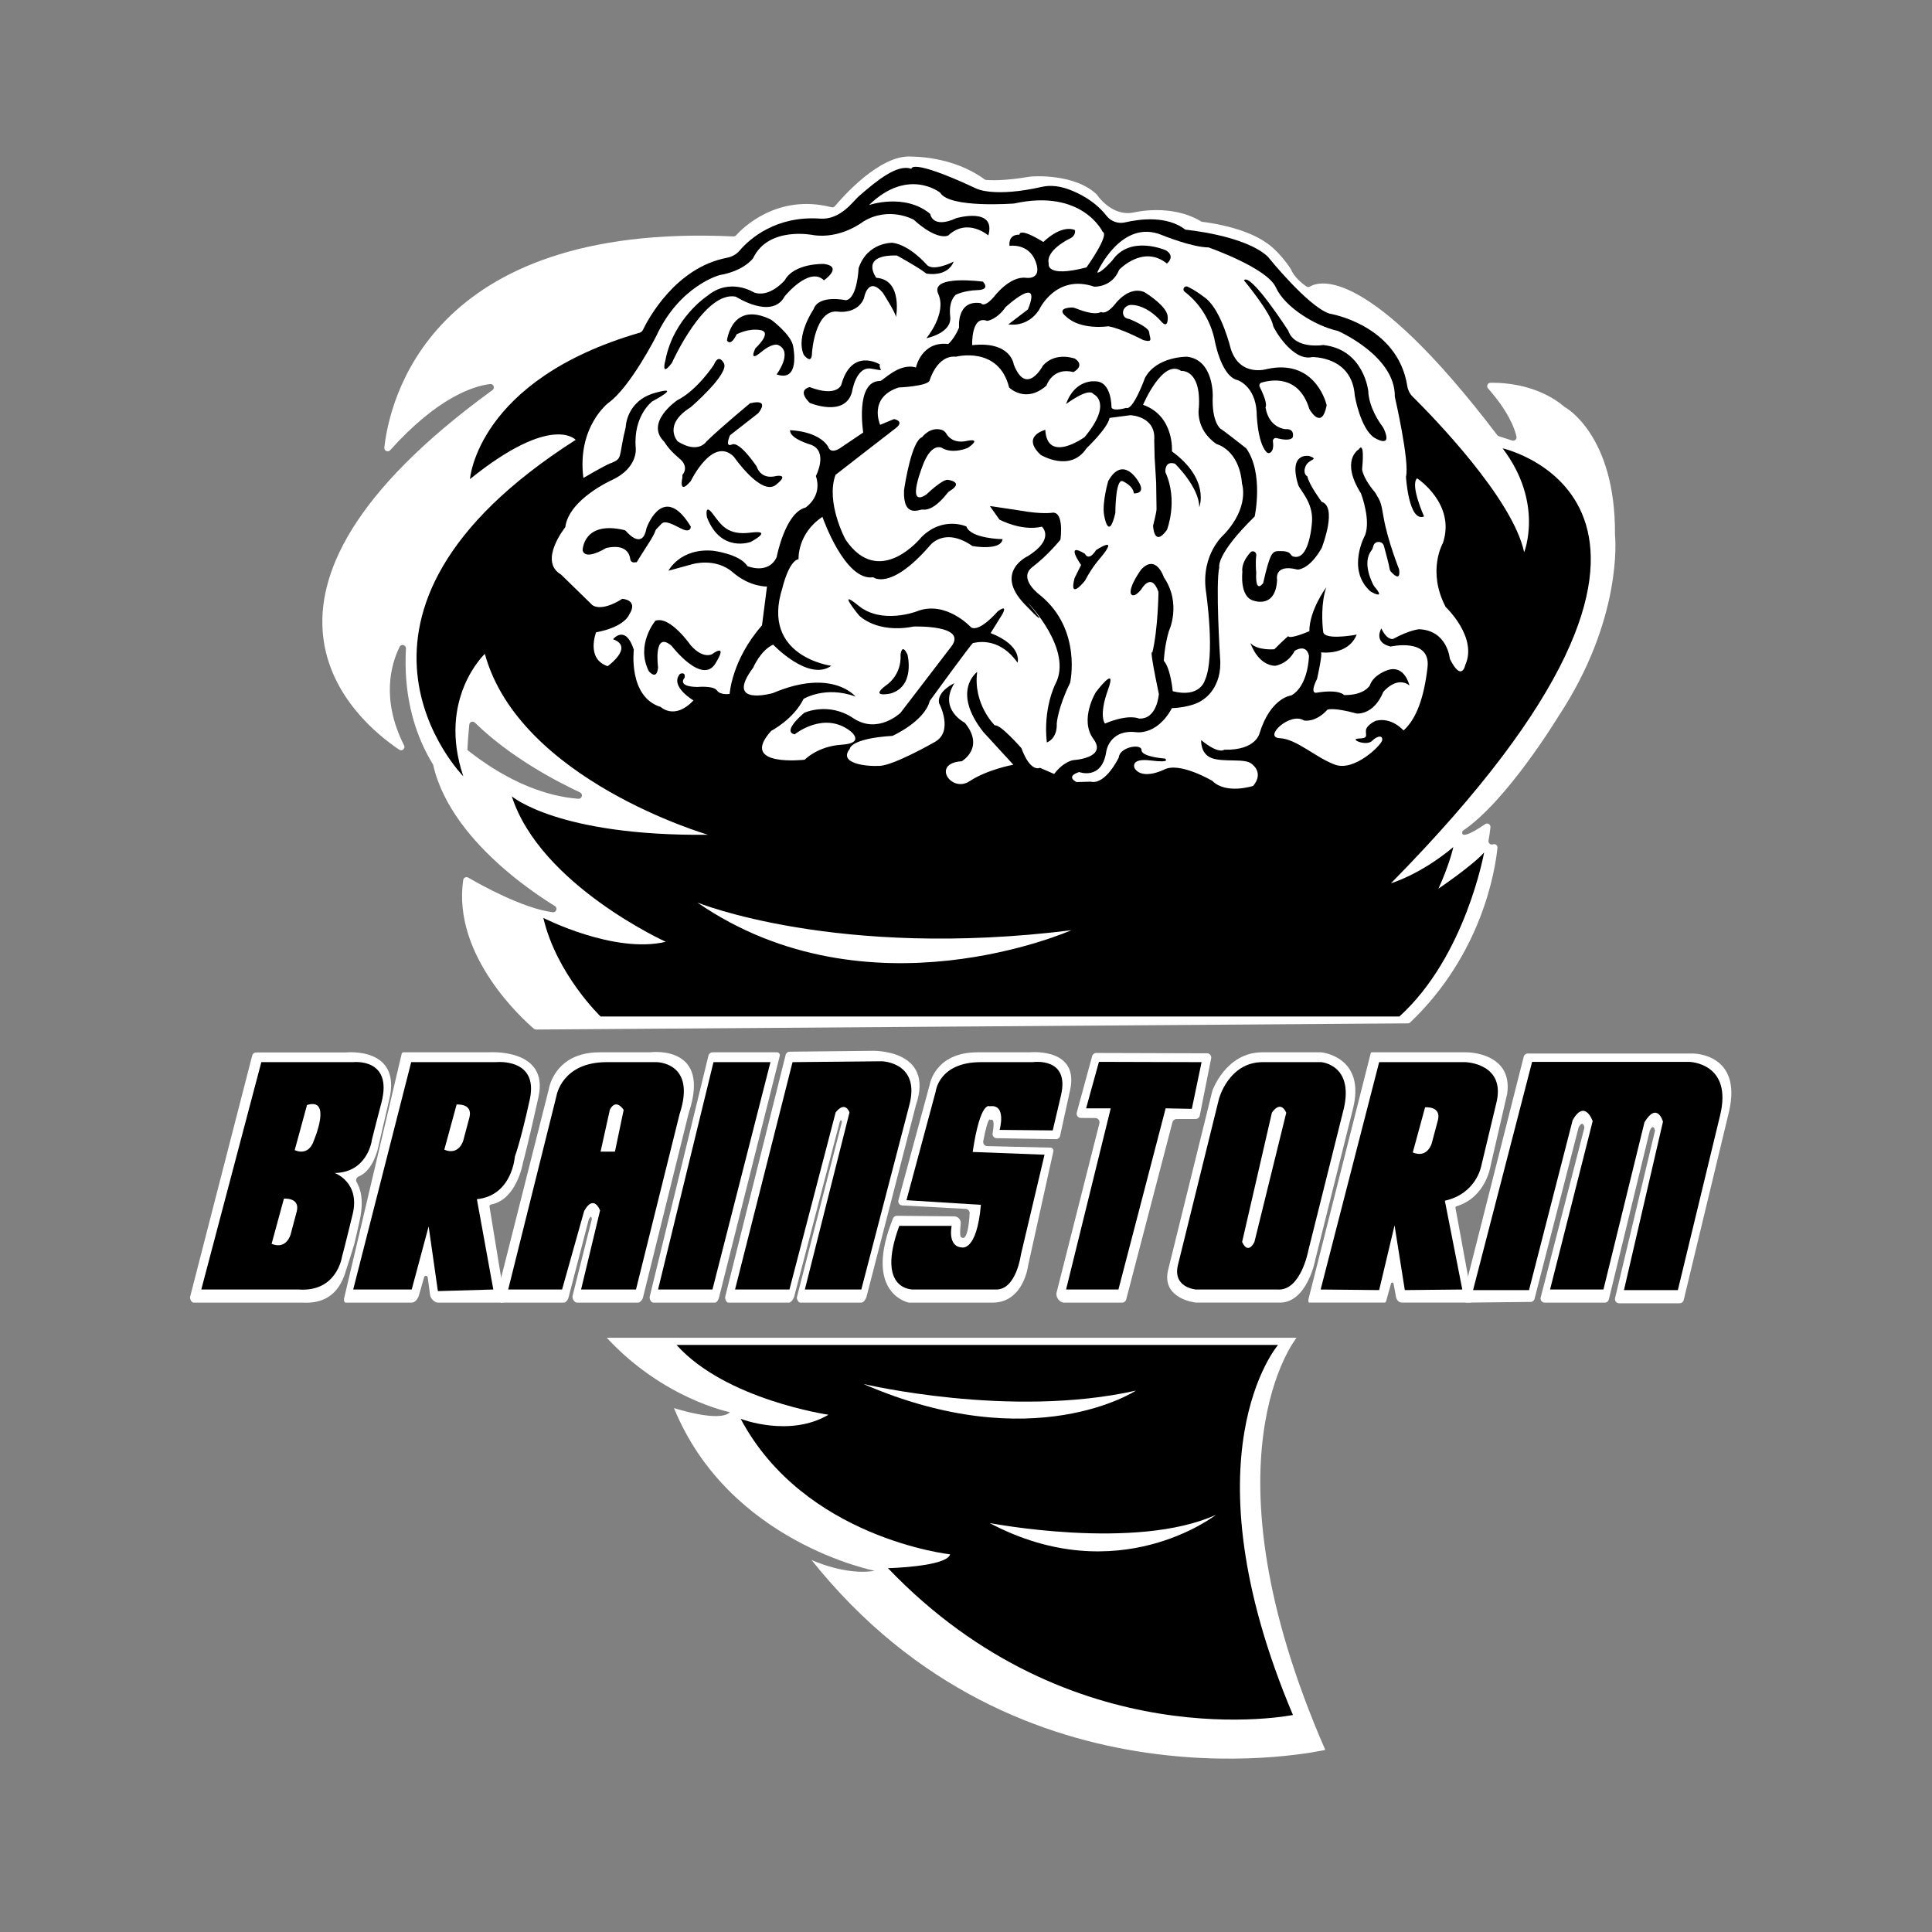 <?xml version="1.0" encoding="utf-8"?>
<svg version="1.1" id="svg2" width="1200px" height="1200px" viewBox="0 0 1200 1200" xmlns="http://www.w3.org/2000/svg">
  <rect x="0" y="0" width="1200" height="1200" fill="#808080" stroke="none"/>
  <g id="brainstorm_logo">
    <g id="lower_tornado">
      <path d="M 805.331 830.902 C 805.331 830.902 744.249 906.003 823.147 1086.883 C 823.147 1086.883 633.153 1130.875 504.047 968.935 C 504.047 968.935 525.407 978.816 543.257 975.627 C 543.257 975.627 452.724 958.095 418.616 874.574 C 418.616 874.574 446.986 883.819 453.361 877.126 C 453.361 877.126 412.248 869.076 376.854 830.902 L 805.331 830.902 Z" style="fill:#ffffff;fill-opacity:1;fill-rule:nonzero;stroke:none" id="path24"/>
      <path d="M 793.818 835.365 C 793.818 835.365 734.844 903.584 803.063 1065.207 C 803.063 1065.207 665.669 1093.259 551.546 974.035 C 551.546 974.035 588.207 973.078 590.119 965.427 C 590.119 965.427 499.584 955.546 460.055 881.27 C 460.055 881.27 490.34 893.064 514.567 878.72 C 514.567 878.72 450.811 869.476 420.209 835.365 L 793.818 835.365 Z" style="fill:#000000;fill-opacity:1;fill-rule:nonzero;stroke:none" id="path28"/>
      <path d="M 536.245 859.593 C 536.245 859.593 627.416 881.27 705.516 863.738 C 705.516 863.738 642.079 905.497 536.245 859.593" style="fill:#ffffff;fill-opacity:1;fill-rule:nonzero;stroke:none" id="path32"/>
      <path d="M 614.664 945.982 C 614.664 945.982 705.517 963.514 755.246 940.88 C 755.246 940.88 694.679 988.38 614.664 945.982" style="fill:#ffffff;fill-opacity:1;fill-rule:nonzero;stroke:none" id="path36"/>
    </g>
    <g id="outer_letters">
      <path d="M 908.53 805.858 L 946.419 656.324 C 946.708 655.177 947.742 654.373 948.923 654.373 L 1051.534 654.373 C 1051.534 654.373 1082.311 654.124 1073.938 690.399 L 1045.771 807.508 C 1045.494 808.67 1044.452 809.489 1043.259 809.489 L 1005.652 809.489 C 1003.984 809.489 1002.751 807.93 1003.14 806.305 L 1027.962 702.233 C 1027.962 702.233 1027.005 697.334 1024.735 702.233 L 999.272 807.121 C 998.993 808.28 997.954 809.097 996.76 809.097 L 959.451 809.097 C 957.763 809.097 956.527 807.503 956.949 805.868 L 984.122 700.363 C 984.122 700.363 983.351 695.261 980.529 700.148 L 953.143 806.709 C 952.854 807.841 951.837 808.637 950.669 808.65 L 911.062 809.077 C 909.366 809.094 908.113 807.501 908.53 805.858" style="fill:#ffffff;fill-opacity:1;fill-rule:nonzero;stroke:none" id="path40"/>
      <path d="M 812.678 807.085 L 851.368 654.205 C 851.455 653.855 851.77 653.611 852.132 653.611 L 911.133 653.611 C 911.133 653.611 939.703 653.611 936.159 679.236 C 936.154 679.266 936.15 679.298 936.142 679.328 L 925.874 723.872 C 925.874 723.872 923.195 743.661 904.631 749.237 C 904.209 749.365 903.937 749.782 904.017 750.216 L 914.462 807.16 C 914.55 807.642 913.77 809.048 913.283 809.053 L 870.645 809.053 C 868.982 809.07 867.437 807.402 867.129 805.767 L 865.534 797.262 C 865.379 796.44 864.22 796.393 863.998 797.197 L 861.007 807.989 C 860.909 808.334 860.562 809.058 860.205 809.053 L 813.105 809.053 C 812.595 809.048 812.553 807.58 812.678 807.085" style="fill:#ffffff;fill-opacity:1;fill-rule:nonzero;stroke:none" id="path44"/>
      <path d="M 725.4 789.381 L 753.016 677.489 C 753.016 677.489 761.384 653.611 783.937 653.611 L 820.647 653.611 C 820.647 653.611 848.652 656.176 840.28 688.965 L 817.089 781.85 C 817.089 781.85 812.052 810.257 793.739 809.054 L 742.733 809.054 C 742.733 809.054 721.695 806.954 725.4 789.381" style="fill:#ffffff;fill-opacity:1;fill-rule:nonzero;stroke:none" id="path48"/>
      <path d="M 656.282 802.772 L 682.854 697.731 C 683.274 696.071 682.025 694.452 680.312 694.44 L 671.333 694.373 C 669.6 694.36 668.346 692.707 668.803 691.034 L 678.364 655.962 C 678.679 654.811 679.728 654.012 680.921 654.017 L 749.684 654.222 C 751.347 654.227 752.593 655.75 752.269 657.38 L 745.197 692.897 C 744.952 694.13 743.871 695.022 742.612 695.024 L 730.784 695.059 C 729.583 695.062 728.536 695.873 728.234 697.034 L 699.505 807.114 C 699.198 808.296 698.124 809.11 696.905 809.09 L 660.967 809.09 C 658.008 809.04 655.558 805.639 656.282 802.772" style="fill:#ffffff;fill-opacity:1;fill-rule:nonzero;stroke:none" id="path52"/>
      <path d="M 557.083 755.148 L 592.66 755.505 C 595.102 755.528 596.995 757.653 596.715 760.077 C 596.275 763.925 595.978 768.8 597.344 768.58 C 597.344 768.58 601.212 772.533 602.271 753.602 C 602.348 752.182 601.262 750.946 599.841 750.868 L 560.362 748.706 C 558.729 748.616 557.593 747.043 558.02 745.464 L 577.527 673.425 C 577.527 673.425 580.778 653.611 607.15 653.611 L 639.558 653.611 C 639.625 653.611 639.693 653.608 639.763 653.603 C 641.563 653.446 670.287 651.328 664.674 677.011 L 658.428 705.556 C 658.166 706.754 657.097 707.598 655.871 707.578 L 618.999 706.949 C 617.408 706.924 616.24 705.471 616.527 703.905 C 617.216 700.149 617.895 694.346 615.181 695.66 C 615.181 695.66 613.917 691.921 610.714 708.797 C 610.417 710.358 611.588 711.833 613.176 711.871 L 652.455 712.815 C 653.724 712.845 654.605 714.081 654.223 715.289 L 638.611 785.915 C 638.611 785.915 635.949 808.749 616.897 809.091 L 565.731 809.091 C 565.571 809.091 564.694 809.121 564.537 809.091 C 561.813 808.564 536.684 801.397 554.656 756.771 C 555.051 755.79 556.025 755.138 557.083 755.148" style="fill:#ffffff;fill-opacity:1;fill-rule:nonzero;stroke:none" id="path56"/>
      <path d="M 450.441 805.455 L 487.985 655.189 C 488.272 654.042 489.296 653.236 490.477 653.223 L 541.952 652.682 C 541.952 652.682 580.755 651.548 568.919 686.335 L 538.162 805.612 C 537.832 806.9 536.299 809.103 534.968 809.103 L 497.034 809.103 C 495.996 809.103 494.695 806.82 494.954 805.814 L 522.895 696.975 C 522.895 696.975 522.537 694.106 521.461 697.215 L 493.306 805.282 C 492.922 806.766 491.394 809.103 489.863 809.103 L 452.406 809.103 C 451.178 809.103 450.144 806.646 450.441 805.455" style="fill:#ffffff;fill-opacity:1;fill-rule:nonzero;stroke:none" id="path60"/>
      <path d="M 403.55 805.37 L 440.023 655.693 C 440.32 654.47 441.417 653.611 442.673 653.611 L 482.596 653.611 C 483.757 653.611 484.606 654.702 484.324 655.825 L 446.645 805.694 C 446.283 807.133 445.414 809.103 443.931 809.103 L 405.863 809.103 C 404.412 809.103 403.206 806.781 403.55 805.37" style="fill:#ffffff;fill-opacity:1;fill-rule:nonzero;stroke:none" id="path64"/>
      <path d="M 311.584 809.104 C 309.891 809.104 308.003 806.547 308.418 804.906 L 340.84 676.632 C 340.84 676.632 344.097 653.612 372.399 653.612 L 403.483 653.612 C 403.578 653.612 403.66 653.607 403.753 653.597 C 406.067 653.319 441.579 649.709 427.885 690.918 C 427.87 690.971 427.852 691.023 427.84 691.076 L 399.463 805.55 C 399.225 807.044 397.732 809.104 396.221 809.104 L 358.445 809.104 C 356.754 809.104 355.219 806.549 355.628 804.909 L 367.562 757.359 C 367.562 757.359 367.572 753.875 365.697 757.344 L 353.051 806.192 C 352.754 807.341 351.421 809.104 350.237 809.104 L 311.584 809.104 Z" style="fill:#ffffff;fill-opacity:1;fill-rule:nonzero;stroke:none" id="path68"/>
      <path d="M 213.651 806.747 L 249.504 654.485 C 249.624 653.974 250.084 653.611 250.608 653.611 L 302.842 653.611 C 302.842 653.611 341.31 650.473 334.456 681.394 C 328.415 708.648 325.224 720.814 324.914 721.812 C 324.899 721.86 324.892 721.895 324.882 721.947 C 324.652 723.306 320.727 745.153 304.965 748.162 C 304.358 748.277 303.934 748.829 304.034 749.44 L 313.443 806.826 C 313.555 807.516 312.921 809.104 312.222 809.104 L 272.136 809.104 C 269.916 809.109 267.448 806.589 267.149 804.392 L 265.653 793.417 C 265.486 792.201 263.775 792.079 263.438 793.26 L 260.194 804.609 C 259.598 806.699 257.812 809.104 255.64 809.104 L 214.595 809.104 C 213.866 809.104 213.483 807.458 213.651 806.747" style="fill:#ffffff;fill-opacity:1;fill-rule:nonzero;stroke:none" id="path72"/>
      <path d="M 118.165 805.135 L 156.66 655.563 C 156.942 654.467 157.931 653.7 159.063 653.7 L 214.78 653.7 C 214.78 653.7 249.42 649.915 241.849 682.629 C 234.73 713.394 234.917 712.635 234.917 712.635 C 234.917 712.635 232.03 727.001 222.854 730.694 C 221.45 731.261 220.749 732.861 221.49 734.18 C 223.463 737.678 226.429 744.508 223.323 758.419 C 219.013 777.719 220.511 770.877 218.496 777.789 C 218.426 778.021 216.126 785.515 215.832 786.184 C 214.358 789.516 211.727 810.182 188.456 809.103 L 120.397 809.103 C 118.777 809.103 117.76 806.703 118.165 805.135" style="fill:#ffffff;fill-opacity:1;fill-rule:nonzero;stroke:none" id="path76"/>
    </g>
    <g id="inner_letters">
      <path d="M 125.019 800.937 L 162.316 659.718 L 219.377 659.718 C 219.377 659.718 244.243 656.849 236.912 684.902 C 229.578 712.954 230.854 708.809 230.854 708.809 C 230.854 708.809 227.985 728.256 207.9 728.573 C 207.9 728.573 223.839 734.312 219.06 754.076 C 214.278 773.841 212.365 780.853 212.365 780.853 C 212.365 780.853 209.176 802.61 185.586 800.937 L 125.019 800.937 Z" style="fill:#000000;fill-opacity:1;fill-rule:nonzero;stroke:none" id="path80"/>
      <path d="M 219.378 800.937 L 255.401 659.718 L 307.997 659.718 C 307.997 659.718 334.776 656.849 329.038 682.989 C 323.3 709.128 319.794 718.373 319.794 718.373 C 319.794 718.373 318.198 742.6 296.204 744.832 L 306.404 800.937 L 271.977 801.928 L 266.238 761.727 L 255.718 800.937 L 219.378 800.937 Z" style="fill:#000000;fill-opacity:1;fill-rule:nonzero;stroke:none" id="path84"/>
      <path d="M 315.649 800.937 L 345.614 680.756 C 345.614 680.756 348.836 659.718 376.856 659.718 L 407.777 659.718 C 407.777 659.718 432.761 659.718 422.121 691.913 L 395.025 800.937 L 360.917 800.937 L 372.71 751.844 C 372.71 751.844 368.885 741.326 362.829 752.164 L 349.12 800.937 L 315.649 800.937 Z" style="fill:#000000;fill-opacity:1;fill-rule:nonzero;stroke:none" id="path88"/>
      <path d="M 408.733 800.937 L 443.16 659.718 L 478.544 659.718 L 442.523 800.937 L 408.733 800.937 Z" style="fill:#000000;fill-opacity:1;fill-rule:nonzero;stroke:none" id="path92"/>
      <path d="M 456.549 800.937 L 492.253 659.718 L 547.721 659.181 C 547.721 659.181 572.265 659.718 564.617 687.134 L 534.969 800.937 L 499.904 800.937 L 527.637 690.957 C 527.637 690.957 525.088 683.308 519.03 690.957 L 490.34 800.937 L 456.549 800.937 Z" style="fill:#000000;fill-opacity:1;fill-rule:nonzero;stroke:none" id="path96"/>
      <path d="M 558.559 761.409 L 591.091 761.409 C 591.091 761.409 588.312 774.159 597.344 774.798 C 597.344 774.798 606.696 777.667 609.245 748.339 L 563.021 745.47 L 581.193 677.888 C 581.193 677.888 583.14 659.719 609.245 659.719 L 641.443 659.719 C 641.443 659.719 664.713 656.211 658.975 680.437 L 653.874 702.115 L 620.879 701.798 C 620.879 701.798 625.504 685.539 614.664 687.132 C 614.664 687.132 608.948 683.284 604.144 715.504 L 648.774 717.207 L 634.109 779.26 C 634.109 779.26 631.275 800.938 618.809 800.938 L 567.484 800.938 C 567.484 800.938 543.576 802.211 558.559 761.409" style="fill:#000000;fill-opacity:1;fill-rule:nonzero;stroke:none" id="path100"/>
      <path d="M 662.163 800.942 L 689.896 688.407 L 674.596 688.407 L 682.564 659.54 L 746.32 659.718 L 740.265 688.727 L 724.006 688.407 L 694.677 800.937 L 662.163 800.942 Z" style="fill:#000000;fill-opacity:1;fill-rule:nonzero;stroke:none" id="path104"/>
      <path d="M 731.656 785.636 L 757.159 682.35 C 757.159 682.35 763.25 659.717 784.255 659.717 L 820.596 659.717 C 820.596 659.717 842.273 661.312 833.985 691.278 L 812.627 776.711 C 812.627 776.711 808.003 801.974 793.499 800.938 L 742.813 800.938 C 742.813 800.938 728.15 799.837 731.656 785.636" style="fill:#000000;fill-opacity:1;fill-rule:nonzero;stroke:none" id="path108"/>
      <path d="M 820.277 800.937 L 856.617 659.718 L 910.173 659.718 C 910.173 659.718 935.796 660.395 929.301 685.538 L 920.054 724.111 C 920.054 724.111 917.185 741.326 897.423 745.788 L 908.26 800.937 L 872.556 801.297 L 866.181 761.091 L 856.617 801.297 L 820.277 800.937 Z" style="fill:#000000;fill-opacity:1;fill-rule:nonzero;stroke:none" id="path112"/>
      <path d="M 914.955 801.296 L 951.615 659.54 L 1049.162 659.54 C 1049.162 659.54 1076.575 660.037 1068.287 693.191 L 1042.147 801.296 L 1008.676 801.296 L 1032.903 696.697 C 1032.903 696.697 1029.397 683.944 1021.426 697.014 L 995.926 800.936 L 962.772 800.936 L 989.231 696.377 C 989.231 696.377 984.449 682.351 976.798 695.74 L 949.702 801.296 L 914.955 801.296 Z" style="fill:#000000;fill-opacity:1;fill-rule:nonzero;stroke:none" id="path116"/>
    </g>
    <g id="letter_holes">
      <path d="M 168.692 772.566 L 176.343 744.513 C 176.343 744.513 186.544 743.557 184.311 752.481 L 180.486 766.827 C 180.486 766.827 177.936 776.391 168.692 772.566" style="fill:#ffffff;fill-opacity:1;fill-rule:nonzero;stroke:none" id="path120"/>
      <path d="M 190.688 686.336 L 183.037 714.388 C 192.281 718.214 194.833 708.65 194.833 708.65 C 194.833 708.65 206.627 681.394 190.688 686.336" style="fill:#ffffff;fill-opacity:1;fill-rule:nonzero;stroke:none" id="path124"/>
      <path d="M 275.961 714.104 L 283.612 686.052 C 283.612 686.052 293.813 685.095 291.58 694.02 L 287.755 708.366 C 287.755 708.366 285.205 717.93 275.961 714.104" style="fill:#ffffff;fill-opacity:1;fill-rule:nonzero;stroke:none" id="path128"/>
      <path d="M 877.498 715.823 L 885.149 687.771 C 885.149 687.771 895.35 686.814 893.118 695.739 L 889.292 710.085 C 889.292 710.085 886.743 719.649 877.498 715.823" style="fill:#ffffff;fill-opacity:1;fill-rule:nonzero;stroke:none" id="path132"/>
      <path d="M 771.504 771.386 L 789.992 691.146 C 789.992 691.146 795.094 682.754 798.92 691.146 L 779.155 771.386 C 779.155 771.386 775.329 779.779 771.504 771.386" style="fill:#ffffff;fill-opacity:1;fill-rule:nonzero;stroke:none" id="path136"/>
      <path d="M 373.029 715.292 L 378.768 689.364 C 378.768 689.364 381.954 681.713 387.375 689.364 L 381.954 715.292 L 373.029 715.292 Z" style="fill:#ffffff;fill-opacity:1;fill-rule:nonzero;stroke:none" id="path140"/>
    </g>
    <g id="upper_tornado">
      <path d="M 331.634 638.981 C 325.911 634.124 280.723 594.09 287.725 546.561 C 287.937 545.117 289.573 544.368 290.834 545.102 C 299.054 549.882 325.027 564.282 343.263 566.605 C 345.498 566.889 346.564 563.943 344.646 562.762 C 323.533 549.749 260.259 505.758 267.905 450.007 C 268.142 448.274 270.277 447.558 271.486 448.824 C 281.489 459.279 316.624 492.78 359.159 496.136 C 361.494 496.321 362.363 493.162 360.241 492.169 C 345.585 485.314 316.774 470.244 295.004 448.866 C 293.743 447.625 291.618 448.357 291.453 450.12 C 290.574 459.411 288.871 481.321 290.801 495.16 C 291.071 497.085 288.841 498.331 287.383 497.048 C 276.35 487.327 249.144 457.596 252.136 402.847 C 252.261 400.567 249.197 399.718 248.191 401.768 C 242.859 412.631 236.586 434.458 250.972 462.97 C 251.939 464.885 249.761 466.848 247.978 465.654 C 220.832 447.483 129.758 370.27 305.851 242.306 C 307.602 241.034 306.533 238.275 304.385 238.537 C 293.885 239.828 271.813 246.86 242.337 279.622 C 240.986 281.123 238.487 280.042 238.707 278.034 C 241.761 250.094 265.84 138.006 455.538 146.849 C 456.157 146.879 456.756 146.641 457.171 146.179 C 461.024 141.877 482.606 120.03 516.465 128.72 C 517.241 128.919 518.06 128.682 518.575 128.065 C 523.202 122.522 546.552 95.84 566.095 97.254 C 572.288 97.703 566.095 97.254 566.095 97.254 C 567.246 97.371 591.553 96.834 611.507 111.385 C 611.807 111.602 612.139 111.737 612.506 111.769 C 614.736 111.962 623.713 112.451 639.21 109.787 C 642.037 109.3 667.899 107.859 681.289 120.871 C 681.289 120.871 690.373 134.848 704.242 131.956 C 704.242 131.956 727.365 126.223 745.944 137.507 C 746.186 137.657 746.451 137.752 746.733 137.784 C 750.067 138.164 772.775 141.053 786.487 150.754 C 786.487 150.754 793.868 155.214 801.647 166.928 C 801.734 167.06 801.804 167.195 801.864 167.342 C 802.271 168.374 804.471 173.196 811.446 177.923 C 812.105 178.367 812.971 178.392 813.653 177.98 C 819.269 174.586 849.586 164.606 929.953 270.238 C 930.21 270.578 930.572 270.835 930.977 270.965 L 939.24 273.617 C 940.783 274.111 942.259 272.743 941.909 271.16 C 940.798 266.13 937.025 255.787 924.245 241.217 C 923.076 239.883 923.978 237.783 925.748 237.753 C 934.713 237.598 955.594 238.929 972.017 252.906 C 972.017 252.906 1003.478 269.834 1003.098 331.922 C 1003.098 331.984 1003.101 332.049 1003.108 332.114 C 1003.356 334.584 1007.808 384.731 967.712 445.338 C 967.712 445.338 935.814 497.879 908.451 516.091 C 908.451 516.091 905.045 523.752 922.497 511.873 C 923.963 510.874 925.925 512.053 925.743 513.816 C 925.503 516.136 925.126 519.097 924.554 522.041 C 924.245 523.645 925.773 524.983 927.309 524.426 C 928.752 523.902 930.25 525.048 930.096 526.576 C 928.755 539.986 920.771 592.223 875.928 635.036 C 875.539 635.408 875.014 635.622 874.477 635.625 L 332.99 639.47 C 332.493 639.473 332.013 639.303 331.634 638.981" style="fill:#ffffff;fill-opacity:1;fill-rule:nonzero;stroke:none" id="background"/>
      <path d="M 373.029 631.347 C 373.029 631.347 345.613 605.047 337.485 570.14 C 337.485 570.14 381.477 592.614 413.515 584.963 C 413.515 584.963 335.573 549.579 317.881 494.59 C 317.881 494.59 346.57 519.454 439.814 518.497 C 439.814 518.497 322.663 484.549 301.145 406.127 C 301.145 406.127 271.497 433.863 287.756 482.157 C 287.756 482.157 188.296 381.264 357.57 273.196 C 357.57 273.196 342.904 256.461 291.901 297.583 C 291.901 297.583 296.321 235.997 397.274 206.661 C 398.145 206.409 398.884 205.807 399.279 204.991 C 402.555 198.206 419.563 166.195 451.491 160.12 C 454.572 159.533 457.391 158.012 459.419 155.618 C 465.677 148.226 482.11 133.875 509.364 135.788 C 522.059 136.68 529.88 124.986 533.371 121.942 C 544.678 112.088 557.443 101.655 566.093 104.881 C 566.093 104.881 564.887 97.71 606.831 117.315 C 606.831 117.315 617.931 122.693 647.132 116.056 C 652.773 114.773 658.706 115.709 664.122 117.747 C 671.116 120.376 680.371 125.253 687.23 133.985 C 689.98 137.484 694.422 139.139 698.757 138.133 C 708.281 135.926 724.922 133.895 736.278 142.658 C 736.278 142.658 773.218 146.064 787.442 159.393 C 787.442 159.393 812.248 190.295 825.697 194.777 C 825.697 194.777 868.093 201.517 874.101 239.815 C 874.488 242.292 875.639 244.587 877.42 246.353 C 889.94 258.758 939.578 309.624 946.672 343.011 C 946.672 343.011 959.105 312.409 933.285 278.458 C 933.285 278.458 1094.428 314.599 863.95 548.622 C 863.95 548.622 882.119 543.363 902.681 526.148 C 902.681 526.148 900.451 536.669 893.436 551.971 C 893.436 551.971 914.637 537.625 921.808 529.497 C 921.808 529.497 910.332 594.05 869.209 631.347 L 373.029 631.347 Z" style="fill:#000000;fill-opacity:1;fill-rule:nonzero;stroke:none" id="foreground"/>
      <path d="M 433.119 560.577 C 433.119 560.577 519.926 595.961 665.4 577.792 C 665.4 577.792 539.274 633.737 433.119 560.577" style="fill:#ffffff;fill-opacity:1;fill-rule:nonzero;stroke:none" id="middle_slash"/>
    </g>
    <g id="brain">
      <g id="brain_left">
        <path d="M 453.202 430.993 C 453.202 430.993 454.398 409.953 473.287 388.435 L 476.393 364.288 C 476.393 364.288 465.873 364.768 455.115 355.443 C 444.355 346.119 430.012 350.422 430.012 350.422 L 415.189 354.487 C 415.189 354.487 422.361 340.381 442.682 342.054 C 442.682 342.054 459.418 343.967 464.2 351.618 C 464.2 351.618 477.11 357.117 482.371 346.119 C 482.371 346.119 487.63 318.384 500.303 315.278 C 500.303 315.278 511.06 308.343 506.758 295.673 C 506.758 295.673 514.646 280.61 503.889 276.305 C 503.889 276.305 490.259 272.48 490.739 267.221 C 490.739 267.221 508.191 267.46 514.409 277.501 C 514.409 277.501 515.603 283 523.014 277.501 L 536.164 268.654 C 536.164 268.654 530.967 236.619 546.684 236.619 C 548.357 236.619 558.39 225.137 568.918 228.251 C 568.918 228.251 572.267 211.752 589.003 213.665 C 589.003 213.665 593.068 210.079 595.697 203.385 C 595.697 203.385 594.024 185.932 609.324 188.322 C 609.324 188.322 610.997 191.671 617.455 184.257 C 617.455 184.257 627.016 171.347 637.297 172.543 C 637.297 172.543 647.577 174.216 643.275 162.502 C 638.972 150.786 627.016 152.698 627.016 152.698 C 627.016 152.698 625.822 145.527 633.234 145.766 C 633.234 145.766 632.517 140.745 648.057 150.309 C 648.057 150.309 658.814 139.309 667.661 142.897 C 667.661 142.897 668.618 146.483 664.076 148.396 C 664.076 148.396 649.253 155.568 651.403 163.696 C 651.403 163.696 649.013 172.783 674.833 166.088 C 674.833 166.088 689.419 145.761 684.876 143.971 C 684.876 143.971 672.204 117.075 629.885 126.399 C 629.885 126.399 589.719 129.508 583.981 119.704 C 583.981 119.704 564.139 103.688 539.752 127.355 C 539.752 127.355 561.986 119.704 577.766 132.854 C 577.766 132.854 578.962 142.418 594.024 135.486 C 594.024 135.486 618.888 128.312 613.866 146.243 C 613.866 146.243 600.956 135.006 589.003 146.243 C 589.003 146.243 582.547 150.069 567.485 136.442 C 567.485 136.442 552.183 127.835 536.164 137.636 C 536.164 137.636 522.297 148.636 505.085 146.004 C 505.085 146.004 477.349 140.265 467.785 160.35 C 467.785 160.35 462.287 168.24 446.987 170.87 C 446.987 170.87 422.121 177.325 407.538 208.883 C 407.538 208.883 391.519 240.442 377.89 250.245 C 377.89 250.245 358.285 265.068 362.35 296.866 C 362.35 296.866 375.343 289.213 379.086 287.782 C 387.214 284.673 383.868 284.436 388.65 265.308 C 388.65 265.308 388.889 249.049 406.821 244.03 C 424.75 239.008 405.146 249.289 405.146 249.289 C 405.146 249.289 393.192 258.136 394.865 278.218 C 394.865 278.218 396.54 290.411 380.282 298.062 C 380.282 298.062 353.266 310.016 351.113 327.471 C 351.113 327.471 334.138 348.509 348.484 356.877 L 367.849 375.765 C 367.849 375.765 372.87 380.547 386.497 371.939 C 386.497 371.939 396.778 372.419 390.802 381.743 C 390.802 381.743 388.17 389.392 370.241 392.74 C 370.241 392.74 363.783 409.236 377.413 413.778 C 377.413 413.778 394.148 401.825 380.759 397.043 C 380.759 397.043 388.41 387.479 393.671 403.498 C 393.671 403.498 390.083 432.906 410.407 439.122 C 410.407 439.122 419.014 447.489 430.728 435.059 C 430.728 435.059 415.666 426.212 422.361 418.56 C 422.361 418.56 425.946 416.887 425.23 420.953 C 425.23 420.953 419.968 426.451 433.118 426.691 C 433.118 426.691 443.161 425.735 445.311 428.841 C 447.464 431.95 453.202 430.993 453.202 430.993" style="fill:#ffffff;fill-opacity:1;fill-rule:nonzero;stroke:none" id="bg_left_brain"/>
        <path d="M 575.374 210.079 C 575.374 210.079 588.284 194.777 582.786 182.583 C 577.287 170.39 610.519 174.935 610.519 174.935 C 610.519 174.935 615.54 179.954 607.173 180.194 C 598.805 180.433 593.693 183.063 593.693 183.063 C 593.693 183.063 589.001 186.409 590.197 196.69 C 591.393 206.97 575.374 210.079 575.374 210.079" style="fill:#000000;fill-opacity:1;fill-rule:nonzero;stroke:none" id="path164"/>
        <path d="M 546.445 226.337 C 546.445 226.337 528.993 215.58 522.538 239.007 C 522.538 239.007 519.906 246.898 502.933 240.443 C 502.933 240.443 494.563 241.877 502.933 250.244 C 502.933 250.244 524.928 259.571 529.23 243.312 C 529.23 243.312 531.623 227.293 541.187 228.967 C 550.748 230.64 545.729 230.163 546.445 226.337" style="fill:#000000;fill-opacity:1;fill-rule:nonzero;stroke:none" id="path168"/>
        <path d="M 499.213 220.36 C 499.213 220.36 504.367 227.294 504.367 218.926 C 504.367 218.926 506.15 191.653 520.623 193.583 C 524.211 194.06 533.296 193.583 536.642 185.215 C 536.642 185.215 539.034 170.869 548.358 181.867 C 548.358 181.867 556.966 195.256 556.486 197.169 C 556.486 197.169 561.029 173.739 544.293 172.542 C 544.293 172.542 533.463 158.197 557.048 158.676 C 557.048 158.676 570.593 166.087 575.374 169.913 C 575.374 169.913 588.285 172.542 592.35 162.502 C 592.35 162.502 579.44 169.196 575.374 164.175 C 575.374 164.175 565.094 152.221 554.334 150.785 C 554.334 150.785 538.794 150.308 533.296 166.564 C 533.296 166.564 532.579 185.37 525.405 186.486 C 525.405 186.486 508.43 182.713 505.323 192.092 C 505.323 192.092 494.059 208.406 499.213 220.36" style="fill:#000000;fill-opacity:1;fill-rule:nonzero;stroke:none" id="path172"/>
        <path d="M 413.275 223.871 C 413.275 223.871 410.166 234.943 417.34 225.379 C 417.34 225.379 437.422 180.432 457.027 184.257 C 457.027 184.257 479.501 198.858 487.392 184.027 C 487.392 184.027 502.694 165.149 511.778 174.106 C 511.778 174.106 523.972 165.609 511.778 163.936 C 511.778 163.936 493.367 163.236 487.392 174.106 C 487.392 174.106 478.067 185.214 468.264 181.628 C 468.264 181.628 453.441 172.064 439.335 183.78 C 439.335 183.78 418.297 197.497 413.275 223.871" style="fill:#000000;fill-opacity:1;fill-rule:nonzero;stroke:none" id="path176"/>
        <path d="M 451.529 211.514 C 451.529 211.514 454.398 186.41 479.024 198.604 C 479.024 198.604 491.432 207.786 492.651 215.1 C 492.891 216.535 496.956 237.574 482.37 232.554 C 482.37 232.554 492.891 218.508 483.327 214.293 C 483.327 214.293 480.2 212.47 472.439 218.925 C 464.678 225.38 469.221 216.296 469.221 216.296 C 469.221 216.296 479.961 206.492 472.439 205.059 C 464.918 203.623 457.507 207.688 457.507 207.688 C 457.507 207.688 454.158 215.339 451.529 211.514" style="fill:#000000;fill-opacity:1;fill-rule:nonzero;stroke:none" id="path180"/>
        <path d="M 439.096 321.254 C 439.096 321.254 437.423 312.169 442.682 319.101 C 447.944 326.035 451.767 332.73 466.352 330.817 C 480.935 328.905 466.352 336.556 466.352 336.556 C 466.352 336.556 447.704 343.727 439.096 321.254" style="fill:#000000;fill-opacity:1;fill-rule:nonzero;stroke:none" id="path184"/>
        <path d="M 391.511 347.466 C 391.044 343.67 388.494 337.847 376.845 340.296 C 376.603 340.346 376.366 340.439 376.154 340.566 C 374.196 341.74 363.393 347.9 361.873 341.815 C 361.873 341.815 362.107 323.276 387.685 329.209 C 388.14 329.314 388.559 329.574 388.866 329.926 C 390.909 332.268 399.189 340.806 401.532 328.198 C 401.552 328.093 401.574 327.996 401.612 327.896 C 402.418 325.718 412.549 299.863 429.055 327.069 C 429.055 327.069 429.295 331.534 422.84 328.188 C 416.384 324.839 412.854 323.329 410.883 325.319 C 403.712 332.563 410.883 325.319 401.322 339.902 C 393.558 351.738 396.508 348.772 394.185 349.279 C 392.937 349.551 391.668 348.734 391.511 347.466" style="fill:#000000;fill-opacity:1;fill-rule:nonzero;stroke:none" id="path188"/>
        <path d="M 402.995 416.888 C 402.995 416.888 408.016 423.103 408.733 414.498 C 408.733 414.498 405.624 391.305 417.101 401.108 C 417.101 401.108 435.989 425.735 444.357 412.106 C 452.724 398.479 442.204 406.367 442.204 406.367 C 442.204 406.367 436.708 409.476 429.057 400.869 C 429.057 400.869 416.144 382.22 407.06 385.566 C 407.06 385.566 394.627 400.392 402.995 416.888" style="fill:#000000;fill-opacity:1;fill-rule:nonzero;stroke:none" id="path192"/>
        <path d="M 423.844 296.628 C 423.844 296.628 421.167 308.105 429.056 298.78 C 429.056 298.78 442.695 270.568 455.84 283.718 C 455.84 283.718 472.807 308.344 481.892 301.17 C 490.979 293.998 481.892 295.671 481.892 295.671 C 481.892 295.671 473.047 298.541 469.938 289.693 C 469.938 289.693 459.483 273.914 454.668 276.067 C 449.854 278.219 453.442 270.328 453.442 270.328 L 470.895 256.702 C 470.895 256.702 479.023 247.377 465.873 250.484 C 465.873 250.484 447.914 265.307 438.844 274.154 C 438.844 274.154 433.838 282.282 420.925 274.154 C 420.925 274.154 411.366 263.936 429.056 252.906 C 429.056 252.906 453.203 232.075 449.617 225.62 C 446.031 219.165 443.399 226.576 443.399 226.576 C 443.399 226.576 433.118 242.356 420.688 248.571 C 420.688 248.571 400.219 262.44 412.605 274.394 C 412.605 274.394 415.189 279.176 421.881 284.674 C 428.576 290.173 423.844 294.955 423.844 294.955 L 423.844 296.628 Z" style="fill:#000000;fill-opacity:1;fill-rule:nonzero;stroke:none" id="path196"/>
      </g>
      <g id="brain_right">
        <path d="M 857.973 390.349 C 857.973 390.349 852.714 398.957 863.711 401.586 C 863.711 401.586 888.815 395.848 886.662 414.496 C 884.512 433.144 879.798 446.534 871.754 453.706 C 871.754 453.706 864.428 445.101 854.387 447.73 C 854.387 447.73 848.649 450.36 848.409 453.706 C 848.169 457.054 850.082 458.488 843.867 458.727 C 837.652 458.967 848.649 463.749 852.235 460.161 C 855.82 456.575 859.169 456.815 858.45 459.923 C 857.733 463.03 841.237 479.288 829.284 474.986 C 817.328 470.681 805.374 458.967 794.854 458.488 C 784.336 458.011 801.309 441.992 809.916 447.49 C 809.916 447.49 816.851 449.163 824.502 440.796 C 824.502 440.796 827.918 439.123 842.671 443.188 C 842.671 443.188 853.191 444.381 859.169 429.798 C 859.169 429.798 867.37 419.585 875.425 425.733 C 875.425 425.733 872.556 412.823 862.038 416.169 C 862.038 416.169 853.191 418.801 850.801 425.733 C 850.801 425.733 847.453 431.951 834.782 431.711 C 834.782 431.711 832.153 427.886 817.567 430.275 C 817.567 430.275 813.265 431.232 818.047 421.67 C 818.047 421.67 821.633 405.889 820.436 405.172 C 820.436 405.172 837.172 407.564 842.671 394.175 C 842.671 394.175 827.311 397.101 822.979 394.157 C 822.357 393.733 821.962 393.191 821.872 392.502 C 821.153 387.003 820.436 374.57 823.783 364.766 C 823.783 364.766 813.265 378.872 813.265 392.022 C 813.265 392.022 801.309 397.283 800.115 395.131 C 800.115 395.131 798.23 396.564 791.52 403.259 C 791.52 403.259 780.987 404.215 776.685 399.434 C 776.685 399.434 780.987 413.063 791.984 413.54 C 791.984 413.54 799.875 412.583 804.178 404.215 C 804.178 404.215 811.352 399.434 813.025 407.324 C 813.025 407.324 812.785 425.973 802.028 431.951 C 802.028 431.951 789.355 433.144 782.423 455.141 C 782.423 455.141 780.51 466.139 760.426 465.662 C 760.426 465.662 757.08 468.768 746.08 459.684 C 746.08 459.684 745.363 468.291 752.775 470.921 C 760.186 473.55 773.099 470.921 777.162 474.267 C 777.162 474.267 785.529 479.528 778.358 488.136 C 778.358 488.136 761.622 493.634 753.015 485.027 C 753.015 485.027 732.453 472.833 722.889 478.092 C 722.889 478.092 709.502 484.787 704.721 477.136 C 704.721 477.136 701.612 470.681 714.761 472.354 C 727.911 474.03 723.606 471.16 723.606 471.16 C 723.606 471.16 709.023 470.204 709.023 465.899 C 709.023 461.596 695.396 463.986 694.917 470.441 C 694.917 470.441 686.789 487.656 677.465 485.504 L 668.617 485.744 C 668.617 485.744 661.446 482.397 670.29 479.528 C 670.29 479.528 684.159 484.787 687.029 467.335 C 687.029 467.335 688.462 453.468 704.721 454.662 C 704.721 454.662 718.107 457.771 727.911 439.839 C 727.911 439.839 740.821 439.599 747.516 434.341 C 747.516 434.341 759.47 427.169 757.797 408.52 C 757.797 408.52 754.927 362.616 757.317 352.336 C 757.317 352.336 754.927 344.684 779.314 320.775 C 779.314 320.775 785.052 293.998 774.055 278.459 C 774.055 278.459 759.47 266.982 758.036 266.265 C 758.036 266.265 752.538 262.2 753.254 245.941 C 753.254 245.941 753.971 223.467 737.235 221.555 C 737.235 221.555 718.347 221.317 711.176 234.704 C 711.176 234.704 703.764 255.266 699.459 253.353 C 699.459 253.353 691.571 255.745 690.375 253.116 C 690.375 253.116 690.614 236.857 680.334 236.857 C 680.334 236.857 667.661 235.184 662.162 250.963 C 662.162 250.963 676.029 240.443 679.138 244.748 C 679.138 244.748 691.571 250.007 673.639 271.524 C 673.639 271.524 650.448 288.26 649.252 266.982 C 649.252 266.982 633.95 270.808 646.383 282.521 C 646.383 282.521 664.792 293.758 674.835 278.459 C 674.835 278.459 687.985 266.026 689.179 259.571 L 702.089 257.895 C 702.089 257.895 718.107 258.374 716.914 273.437 L 717.151 283.957 L 718.107 299.737 C 718.107 299.737 718.347 314.32 718.347 316.232 C 718.347 318.145 716.195 326.513 716.195 326.513 C 716.195 326.513 716.674 340.379 724.802 329.142 C 724.802 329.142 731.976 311.213 723.846 293.281 C 723.846 293.281 723.129 285.87 729.824 288.02 C 729.824 288.02 744.886 302.606 744.886 315.036 C 744.886 315.036 751.818 297.824 727.911 280.369 C 727.911 280.369 729.584 258.374 709.979 251.44 C 709.979 251.44 722.173 222.511 733.649 230.402 C 733.649 230.402 746.08 228.966 744.647 253.116 C 744.647 253.116 742.017 266.503 755.644 275.827 C 755.644 275.827 769.75 279.175 771.423 300.453 C 771.423 300.453 776.445 314.799 760.186 332.012 C 760.186 332.012 746.08 343.968 748.949 366.679 C 748.949 366.679 755.22 408.186 748.233 422.864 C 748.233 422.864 745.124 433.624 728.388 429.319 C 728.388 429.319 727.194 415.452 722.889 410.433 C 722.889 410.433 723.129 401.826 725.998 392.022 C 725.998 392.022 734.126 375.047 722.889 358.551 C 722.889 358.551 718.107 343.728 708.783 353.769 C 708.783 353.769 701.372 363.81 702.328 368.592 C 702.328 368.592 703.524 372.417 708.783 366.202 C 708.783 366.202 715.001 354.725 719.543 367.635 C 719.543 367.635 719.304 390.828 715.718 405.412 C 715.718 405.412 713.326 400.39 719.783 430.994 C 719.783 430.994 718.827 447.013 707.35 446.294 C 707.35 446.294 701.372 443.188 686.309 449.403 C 686.309 449.403 682.247 444.861 688.222 428.362 C 694.2 411.867 680.571 430.038 680.571 430.038 C 680.571 430.038 670.29 447.013 679.138 458.967 C 687.985 470.921 666.705 472.117 666.705 472.117 C 666.705 472.117 660.729 472.833 654.751 480.724 L 645.904 476.899 C 645.904 476.899 640.168 480.245 634.429 464.705 C 634.429 464.705 621.04 449.403 617.931 450.599 C 617.931 450.599 604.304 437.449 606.934 417.365 C 606.934 417.365 590.675 429.082 610.759 454.662 L 629.408 474.986 C 629.408 474.986 613.389 477.855 602.152 485.267 C 590.915 492.678 578.19 474.03 597.345 472.833 C 597.345 472.833 611.955 464.466 599.283 448.924 C 599.283 448.924 582.547 440.556 592.828 424.3 C 592.828 424.3 581.83 429.319 583.264 436.73 C 583.264 436.73 592.828 454.662 580.157 461.117 C 580.157 461.117 555.531 475.223 546.446 475.703 C 537.359 476.18 520.624 474.03 527.798 465.182 C 527.798 465.182 527.798 458.727 554.335 457.054 C 554.335 457.054 574.179 448.207 577.525 435.297 C 577.525 435.297 603.588 399.434 604.304 399.434 C 605.021 399.434 619.844 394.414 632.037 411.627 C 632.037 411.627 635.386 401.109 615.302 393.218 L 622.713 381.265 C 622.713 381.265 626.299 374.81 619.607 379.829 C 619.607 379.829 608.37 392.978 603.108 389.632 C 603.108 389.632 587.329 372.417 569.158 379.829 C 569.158 379.829 547.64 387.959 533.297 376.243 C 518.951 364.529 533.534 382.221 533.534 382.221 C 533.534 382.221 544.294 393.695 567.485 389.153 C 567.485 389.153 601.675 387.959 590.675 401.826 L 559.356 442.708 C 559.356 442.708 545.25 456.338 529.948 446.057 C 514.648 435.776 499.586 442.708 499.586 442.708 C 499.586 442.708 485.24 454.425 493.608 456.098 C 493.608 456.098 511.779 441.275 528.275 454.185 C 528.275 454.185 537.839 461.596 522.776 462.553 C 507.714 463.509 499.823 471.877 499.823 471.877 C 499.823 471.877 458.463 476.659 479.024 453.945 C 479.024 453.945 492.891 446.774 499.106 434.101 C 499.106 434.101 512.735 425.733 531.384 432.668 C 531.384 432.668 517.038 414.736 479.981 430.515 C 479.981 430.515 449.616 439.123 467.788 414.736 C 467.788 414.736 472.33 403.976 480.218 400.39 C 480.218 400.39 502.215 423.583 516.321 413.54 C 516.321 413.54 472.33 407.801 485.956 365.246 C 485.956 365.246 489.782 348.51 496 347.314 C 496 347.314 495.043 331.535 510.823 321.014 C 510.823 321.014 524.689 361.18 542.381 358.551 C 542.381 358.551 552.901 367.158 577.288 339.186 C 577.288 339.186 586.133 326.753 604.065 339.186 C 604.065 339.186 621.757 342.292 622.713 334.881 C 622.713 334.881 602.869 334.644 600.239 326.992 C 600.239 326.992 585.656 320.298 572.266 333.687 C 572.266 333.687 546.207 366.202 525.166 335.121 C 525.166 335.121 512.735 312.17 518.951 294.955 C 518.951 294.955 550.272 270.568 556.248 266.026 C 562.226 261.483 555.291 260.287 555.291 260.287 L 546.684 263.873 C 546.684 263.873 539.035 246.898 558.16 240.682 C 558.16 240.682 575.136 239.966 577.288 236.617 C 577.288 236.617 581.83 220.358 593.784 221.555 C 593.784 221.555 620.323 214.623 626.778 240.682 C 626.778 240.682 637.059 250.963 649.969 239.486 C 649.969 239.486 653.795 227.772 666.705 231.119 C 666.705 231.119 674.356 227.293 667.661 222.751 C 667.661 222.751 655.707 218.208 647.816 227.053 C 647.816 227.053 637.536 246.658 629.647 226.337 C 629.647 226.337 627.974 211.753 603.825 214.383 C 603.825 214.383 603.108 195.495 613.149 199.32 C 613.149 199.32 619.127 198.604 624.626 190.713 C 624.626 190.713 647.579 169.675 638.492 192.149 L 626.299 201.473 C 626.299 201.473 638.015 203.863 645.427 192.386 C 645.427 192.386 655.707 169.912 679.615 178.042 C 679.615 178.042 690.614 178.759 695.157 167.522 C 695.157 167.522 709.979 151.743 724.802 163.697 C 724.802 163.697 730.301 159.394 724.325 155.569 C 724.325 155.569 702.089 145.525 690.852 161.784 C 690.852 161.784 683.44 170.152 681.527 169.195 C 681.527 169.195 696.353 135.484 721.696 146.005 C 721.696 146.005 740.344 153.656 750.625 153.656 C 750.625 153.656 786.965 166.326 792.464 178.519 C 797.962 190.713 816.851 202.429 830.957 205.536 C 830.957 205.536 866.82 221.078 866.341 246.421 C 866.341 246.421 875.665 286.826 873.275 296.151 C 873.275 296.151 874.948 324.6 884.512 320.775 C 884.512 320.775 875.665 301.17 880.207 297.107 C 880.207 297.107 904.354 312.886 896.226 337.273 C 896.226 337.273 886.183 354.486 897.899 376.96 C 897.899 376.96 917.983 395.848 910.093 413.063 C 910.093 413.063 907.943 424.06 900.531 409.237 C 900.531 409.237 899.095 391.545 881.403 390.828 C 881.403 390.828 875.425 391.305 865.384 396.804 C 865.384 396.804 861.799 398.24 857.973 390.349" style="fill:#ffffff;fill-opacity:1;fill-rule:nonzero;stroke:none" id="bg_brain_right"/>
        <path d="M 553.14 430.754 C 553.14 430.754 539.75 433.624 550.271 425.733 C 550.271 425.733 560.074 419.757 559.355 406.607 C 559.355 406.607 560.074 398.956 563.66 406.607 C 563.66 406.607 568.679 426.212 553.14 430.754" style="fill:#000000;fill-opacity:1;fill-rule:nonzero;stroke:none" id="path200"/>
        <path d="M 671.487 350.9 C 671.487 350.9 660.967 336.077 673.877 343.966 C 673.877 343.966 676.029 349.142 680.811 341.653 C 680.811 341.653 695.634 331.852 683.68 346.275 C 683.68 346.275 678.659 351.617 673.877 360.704 C 673.877 360.704 663.646 373.614 667.447 359.028 L 671.487 350.9 Z" style="fill:#000000;fill-opacity:1;fill-rule:nonzero;stroke:none" id="path204"/>
        <path d="M 685.753 319.819 C 685.753 319.819 688.462 337.034 692.764 318.623 C 692.764 318.623 692.764 297.825 697.069 298.781 C 697.069 298.781 703.764 301.41 704.241 306.43 C 704.241 306.43 712.369 307.084 706.871 298.748 C 706.871 298.748 697.541 282.457 688.34 298.748 C 688.34 298.748 684.477 311.928 685.753 319.819" style="fill:#000000;fill-opacity:1;fill-rule:nonzero;stroke:none" id="path208"/>
        <path d="M 589.003 298.062 C 589.003 298.062 599.133 299.413 589.901 304.954 C 589.337 305.294 588.835 305.721 588.438 306.245 C 586.428 308.91 579.396 317.495 572.984 316.493 C 571.32 316.234 560.933 322.129 561.494 304.872 C 561.502 304.635 561.524 304.392 561.559 304.158 C 562.069 300.717 566.254 273.763 572.744 271.523 C 572.744 271.523 577.773 264.683 585.065 267.058 C 586.206 267.43 587.132 268.264 587.736 269.3 C 589.03 271.515 592.498 275.498 600.239 273.915 C 609.314 272.06 603.446 276.55 601.66 277.818 C 601.338 278.048 601.011 278.225 600.642 278.37 C 598.539 279.192 590.865 281.756 584.937 278.143 C 584.937 278.143 579.199 274.872 573.94 287.065 C 573.94 287.065 561.747 316.234 575.376 307.147 C 575.376 307.147 585.764 297.106 589.003 298.062" style="fill:#000000;fill-opacity:1;fill-rule:nonzero;stroke:none" id="path212"/>
        <path d="M 662.163 196.6 C 662.163 196.6 655.198 191.498 665.626 190.986 C 666.25 190.956 666.872 191.058 667.462 191.268 C 670.585 192.387 679.378 196.158 683.92 193.775 C 683.92 193.775 686.961 196.158 693.244 188.084 C 693.244 188.084 701.083 177.939 710.195 181.195 C 710.534 181.317 710.851 181.482 711.158 181.674 C 713.598 183.198 724.855 190.552 725.282 196.6 C 725.282 196.6 725.999 205.537 720.737 199.082 C 720.737 199.082 712.597 189.535 702.738 189.383 C 699.424 189.333 696.703 192.372 697.739 195.516 C 698.163 196.802 699.197 197.873 701.372 198.125 C 701.372 198.125 713.566 202.907 713.805 206.493 C 714.045 210.079 716.675 212.948 710.219 211.275 C 710.219 211.275 695.856 203.774 688.34 202.667 C 688.34 202.667 671.247 205.297 662.163 196.6" style="fill:#000000;fill-opacity:1;fill-rule:nonzero;stroke:none" id="path216"/>
        <path d="M 620.768 322.717 C 620.768 322.717 634.29 330.134 647.15 327.127 C 647.15 327.127 655.62 334.643 638.45 345.401 C 638.45 345.401 617.092 355.155 636.4 375.261 C 655.708 395.37 638.45 374.33 638.45 374.33 C 638.45 374.33 666.88 403.716 655.436 425.006 C 655.436 425.006 647.817 439.894 650.209 461.144 C 650.209 461.144 656.799 459.097 656.372 449.228 C 656.372 449.228 657.099 439.504 664.65 424.132 C 664.65 424.132 672.244 391.263 646.284 369.885 C 646.284 369.885 631.671 359.437 641.362 352.096 C 651.053 344.754 658.677 335.163 658.677 335.163 C 658.677 335.163 661.091 317.993 653.857 318.427 C 653.857 318.427 647.345 319.633 633.074 317.031 C 631.321 316.712 614.823 314.319 614.823 314.319 L 620.768 322.717 Z" style="fill:#000000;fill-opacity:1;fill-rule:nonzero;stroke:none" id="path220"/>
        <path d="M 737.696 178.08 C 735.718 177.146 734.047 179.83 735.78 181.164 C 741.956 185.903 750.568 194.928 754.209 210.08 C 754.209 210.08 758.034 233.748 768.795 236.14 C 768.795 236.14 779.552 239.726 780.508 255.745 C 780.508 255.745 780.731 274.643 786.751 280.923 C 787.288 281.483 788.165 281.595 788.844 281.221 C 789.98 280.599 791.291 278.876 790.632 274.141 C 790.452 272.855 791.631 271.791 792.889 272.116 C 796.283 272.993 801.694 273.939 802.982 271.524 C 802.982 271.524 804.418 266.135 798.44 266.557 C 798.44 266.557 788.349 266.096 786.07 253.27 C 786.035 253.068 786.082 252.851 786.162 252.661 C 786.484 251.912 786.856 249.138 782.409 240.23 C 781.909 239.232 782.414 238.003 783.48 237.676 C 789.388 235.866 806.668 232.627 813.208 253.89 C 813.246 254.01 813.288 254.117 813.353 254.224 C 814.204 255.688 820.979 266.697 823.938 252.109 C 823.996 251.827 823.991 251.535 823.918 251.255 C 822.974 247.687 815.376 222.993 786.963 229.208 C 786.963 229.208 770.228 234.465 764.49 216.773 C 764.49 216.773 758.991 193.822 749.429 185.694 C 749.429 185.694 743.504 180.819 737.696 178.08" style="fill:#000000;fill-opacity:1;fill-rule:nonzero;stroke:none" id="path224"/>
        <path d="M 772.62 174.106 C 772.62 174.106 789.423 194.225 790.791 202.428 C 791.028 203.864 802.745 224.665 814.938 221.795 C 814.938 221.795 839.802 221.076 841.475 245.703 C 841.475 245.703 844.823 265.787 853.431 271.762 C 853.431 271.762 865.34 279.321 859.569 266.416 C 859.329 265.879 859.022 265.372 858.667 264.903 C 856.787 262.413 850.252 253.062 849.843 242.833 C 849.843 242.833 847.171 217.016 821.87 214.294 C 821.87 214.294 804.178 217.251 800.115 205.297 C 800.115 205.297 776.685 168.974 772.62 174.106" style="fill:#000000;fill-opacity:1;fill-rule:nonzero;stroke:none" id="path228"/>
        <path d="M 843.867 279.175 C 843.867 279.175 832.495 285.81 845.128 306.153 C 845.24 306.336 845.34 306.531 845.415 306.73 C 846.239 308.97 851.228 323.239 847.932 332.251 C 847.932 332.251 836.151 353.456 850.949 367.098 C 851.171 367.303 851.413 367.475 851.678 367.622 C 853.476 368.606 860.423 372.17 853.658 364.314 C 853.503 364.131 853.358 363.927 853.243 363.717 C 852.057 361.559 845.852 349.398 851.942 341.722 C 852.257 341.325 852.509 340.883 852.627 340.394 C 852.712 340.042 852.829 339.58 852.986 339.068 C 853.985 335.764 858.68 335.802 859.591 339.13 C 860.932 344.025 862.81 351.091 863.117 353.351 C 863.209 354.026 863.519 354.647 863.979 355.147 C 865.944 357.292 870.074 361.07 868.97 353.531 C 868.97 353.531 861.941 335.966 859.406 321.493 C 857.761 312.077 857.733 311.932 854.325 306.226 C 854.222 306.054 854.097 305.881 853.968 305.729 C 852.851 304.428 847.228 297.661 846.109 292.02 C 846.042 291.68 846.034 291.358 846.069 291.014 C 846.351 288.129 847.605 273.764 843.867 279.175" style="fill:#000000;fill-opacity:1;fill-rule:nonzero;stroke:none" id="path232"/>
        <path d="M 813.264 283.239 C 813.264 283.239 799.954 280.445 806.329 301.171 C 807.286 304.28 815.556 311.828 814.937 323.625 C 814.697 328.187 812.637 348.464 803.223 345.639 C 800.831 344.923 802.744 342.053 794.136 342.293 C 790.305 342.401 788.877 343.25 784.575 362.138 C 784.575 362.138 779.553 369.549 780.27 355.443 C 780.27 355.443 779.65 350.409 780.287 344.848 C 780.524 342.773 777.99 341.579 776.609 343.145 C 773.817 346.309 771.038 350.698 771.662 355.203 C 771.662 355.203 769.749 370.982 778.836 373.135 C 778.836 373.135 792.328 378.157 793.232 360.225 C 793.232 360.225 791.057 350.072 805.575 353.7 C 805.793 353.752 806.01 353.775 806.232 353.757 C 807.803 353.635 814.04 352.379 820.825 340.538 C 820.885 340.435 820.93 340.34 820.972 340.231 C 821.784 338.128 830.544 314.768 820.915 311.691 C 820.915 311.691 812.787 300.691 812.068 295.909 C 812.068 295.909 808.961 294.476 810.874 289.694 C 812.787 284.912 819.719 285.629 813.264 283.239" style="fill:#000000;fill-opacity:1;fill-rule:nonzero;stroke:none" id="path236"/>
      </g>
    </g>
  </g>
</svg>